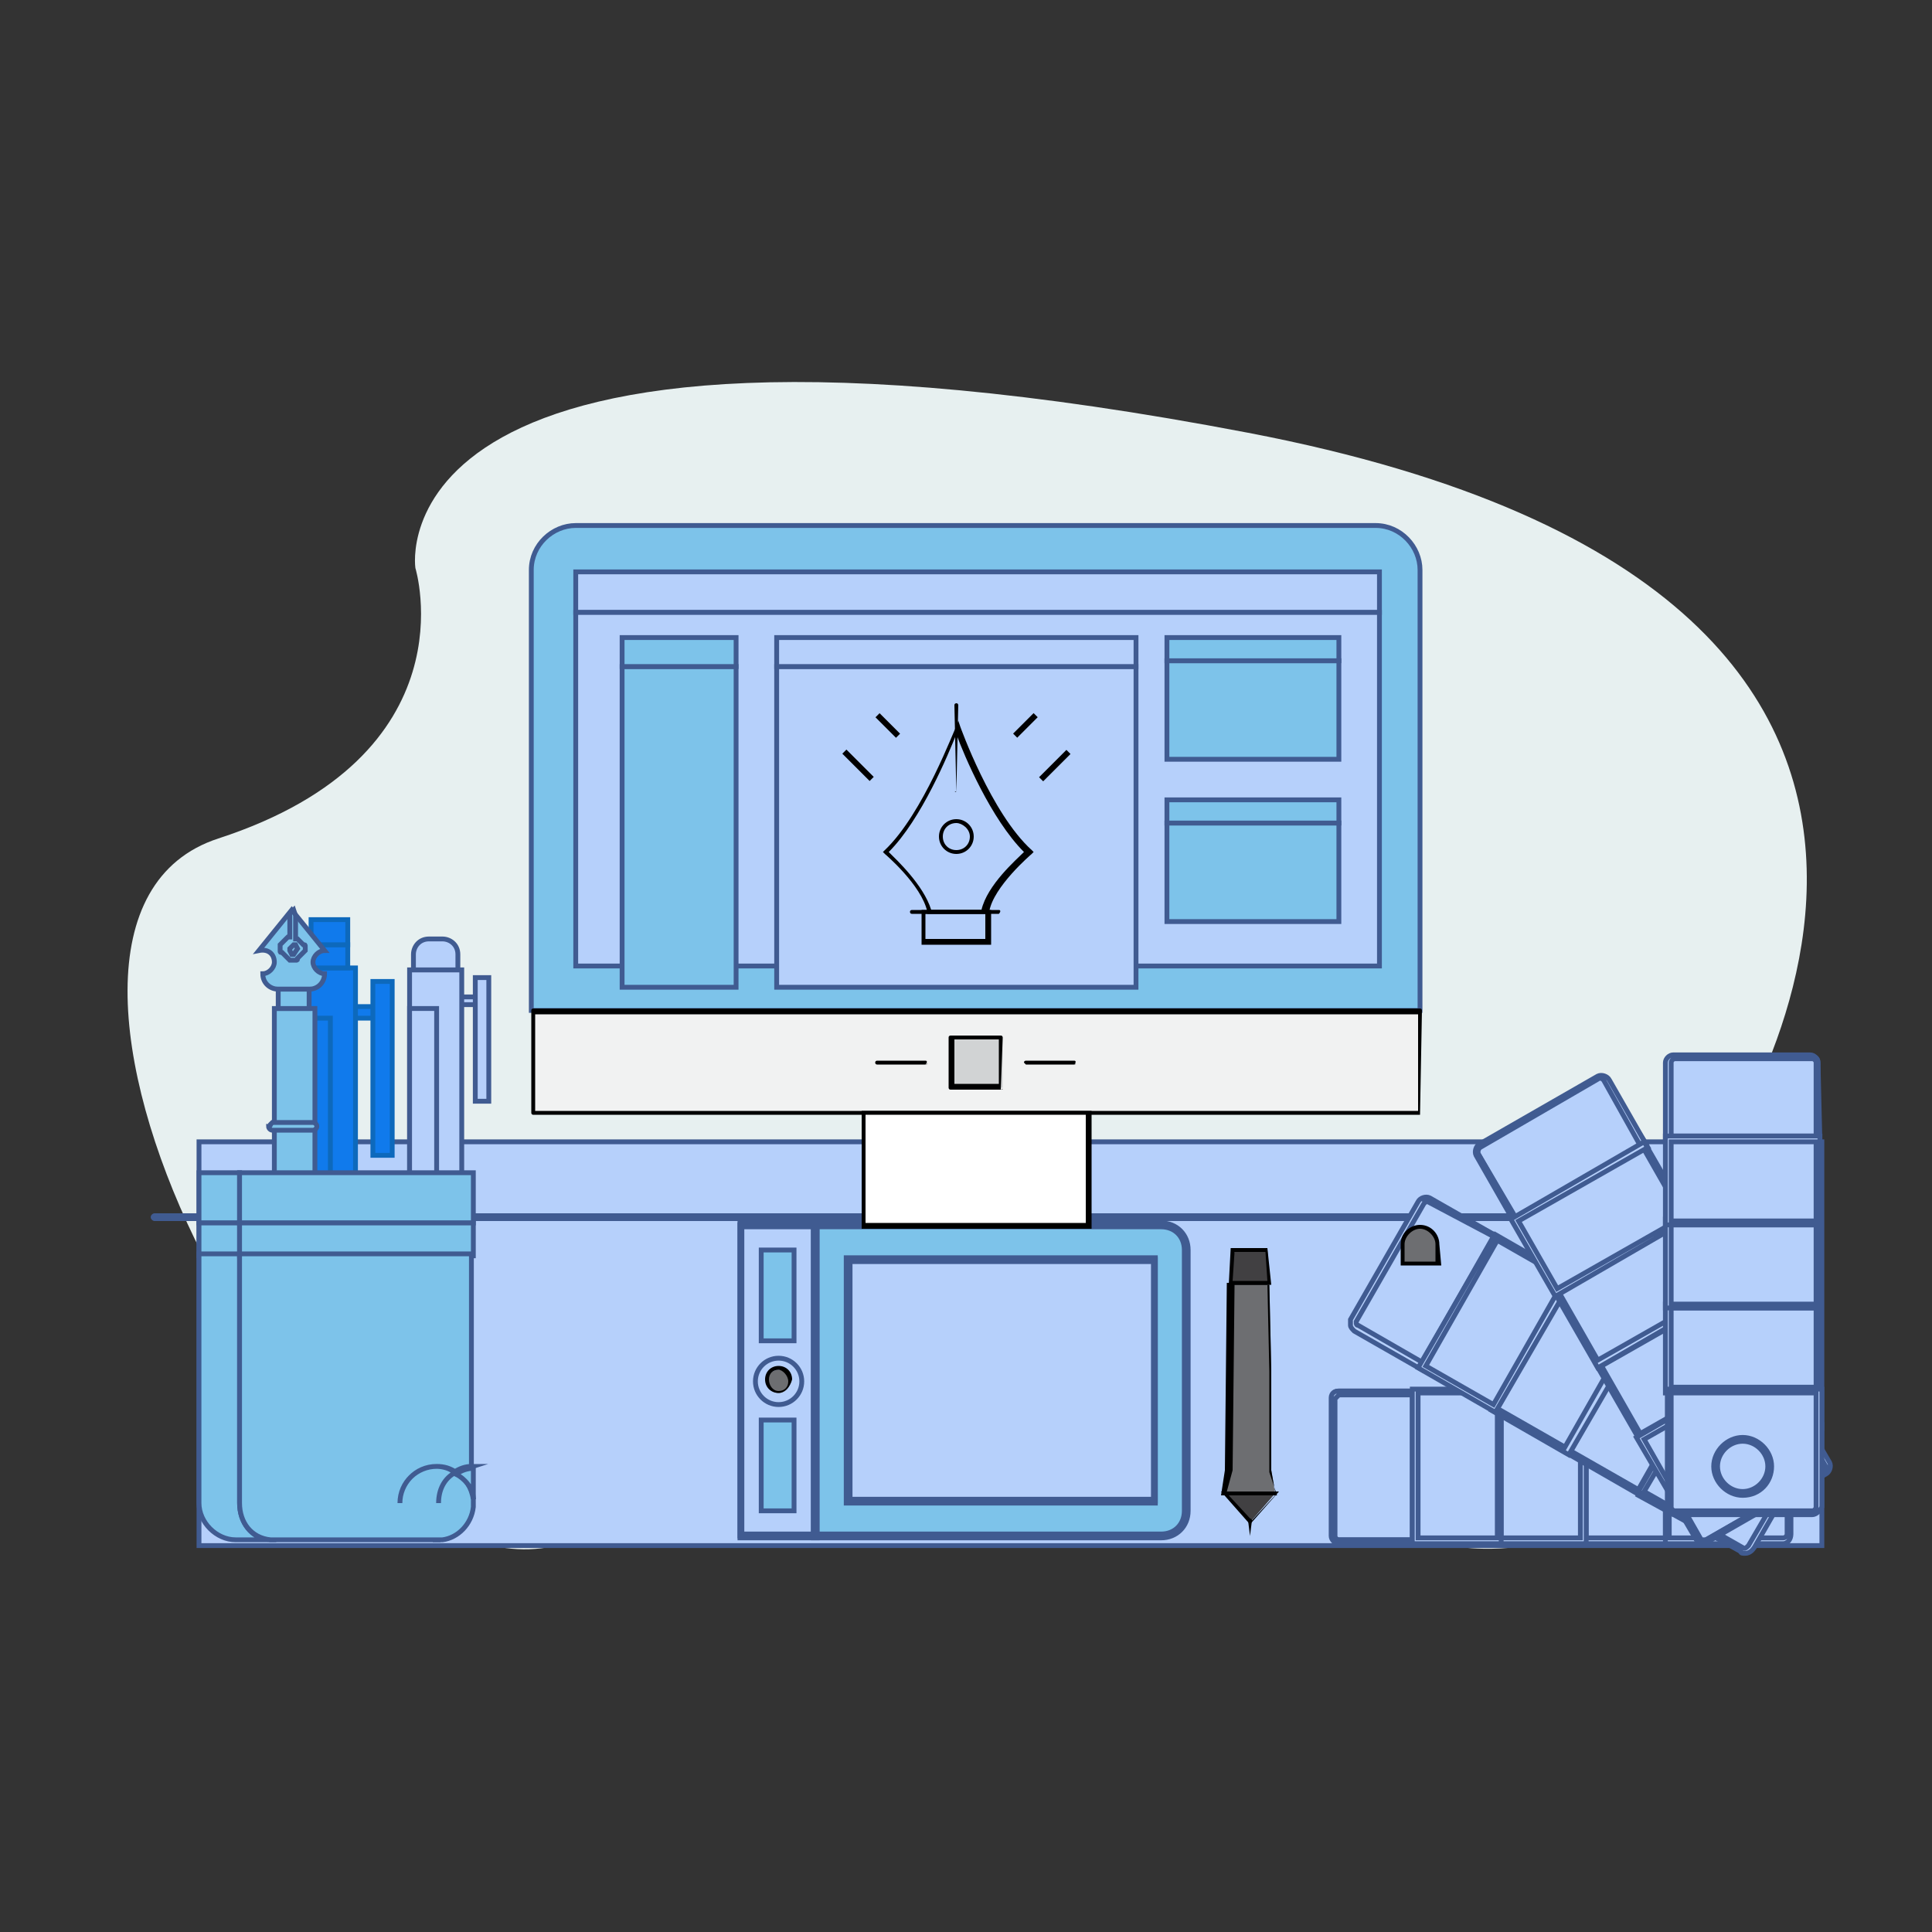 <?xml version="1.0" encoding="utf-8"?>
<!-- Generator: Adobe Illustrator 21.0.0, SVG Export Plug-In . SVG Version: 6.00 Build 0)  -->
<svg version="1.1" id="Layer_1" xmlns="http://www.w3.org/2000/svg" xmlns:xlink="http://www.w3.org/1999/xlink" x="0px" y="0px"
	 viewBox="0 0 100 100" style="enable-background:new 0 0 100 100;" xml:space="preserve">
<rect x="0" y="0" width="100" height="100" fill="#333333" stroke="none"/>
<style type="text/css">
	.st0{fill:#E7F0F0;}
	.st1{fill:#B6D0FB;stroke:#405B91;stroke-width:0.25;stroke-miterlimit:10;}
	.st2{fill:#405B91;}
	.st3{fill:none;}
	.st4{fill:#107AEC;stroke:#0D69BC;stroke-width:0.25;stroke-miterlimit:10;}
	.st5{fill:#7DC3EA;stroke:#405B91;stroke-width:0.25;stroke-miterlimit:10;}
	.st6{fill:#6D6E71;}
	.st7{fill:#414042;}
	.st8{fill:#F1F2F2;}
	.st9{fill:#D1D3D4;}
	.st10{fill:#FFFFFF;}
	.st11{fill:none;stroke:#000000;stroke-miterlimit:10;}
</style>
<g id="Layer_2">
</g>
<g id="Layer_3">
	<path class="st0" d="M88.3,61c0,0,21.8-29.9-23.7-38.6s-43.1,7-43.1,7s3,9.7-10.2,14s4.3,38.8,17,36.7c12.7-2.2,47.5,0,47.5,0
		S91.3,82.3,88.3,61z"/>
	<rect x="10.3" y="59.1" class="st1" width="84" height="20.9"/>
	<g>
		<path class="st2" d="M94.1,63.2H8c-0.1,0-0.2-0.1-0.2-0.2s0.1-0.2,0.2-0.2h86.1c0.1,0,0.2,0.1,0.2,0.2
			C94.3,63.1,94.2,63.2,94.1,63.2z"/>
	</g>
</g>
<g id="Layer_4">
	<path id="XMLID_11_" class="st3" d="M29.7,73.9c-1.6,0-2.9,1.3-2.9,2.9l0,0C26.8,75.2,28.1,73.9,29.7,73.9c1.5,0,2.7,1.1,2.9,2.6
		C32.4,75,31.1,73.9,29.7,73.9z"/>
	<g>
		<g>
			<g>
				<g>
					<g>
						<g>
							<g>
								<g>
									<rect x="82" y="72" class="st1" width="4.3" height="7.7"/>
								</g>
							</g>
						</g>
					</g>
				</g>
				<g>
					<g>
						<g>
							<g>
								<g>
									<path class="st1" d="M86.4,79.9h-4.6v-8h4.6V79.9z M82.1,79.6h4.1v-7.5h-4.1V79.6z"/>
								</g>
							</g>
						</g>
					</g>
				</g>
			</g>
			<g>
				<g>
					<g>
						<g>
							<g>
								<g>
									<path class="st1" d="M92.3,79.8c0.2,0,0.3-0.1,0.3-0.3v-7.1c0-0.2-0.1-0.3-0.3-0.3h-6v7.7C86.3,79.8,92.3,79.8,92.3,79.8z"
										/>
								</g>
							</g>
						</g>
					</g>
				</g>
				<g>
					<g>
						<g>
							<g>
								<g>
									<path class="st1" d="M92.3,79.9h-6.1v-8h6.1c0.2,0,0.4,0.2,0.4,0.4v7.1C92.7,79.7,92.5,79.9,92.3,79.9z M86.4,79.6h5.9
										c0.1,0,0.2-0.1,0.2-0.2v-7.1c0-0.1-0.1-0.2-0.2-0.2h-5.9V79.6z"/>
								</g>
							</g>
						</g>
					</g>
				</g>
			</g>
			<g>
				<g>
					<g>
						<g>
							<g>
								<g>
									<path class="st1" d="M69.3,72c-0.2,0-0.3,0.1-0.3,0.3v7.1c0,0.2,0.1,0.3,0.3,0.3h3.9V72C73.2,72,69.3,72,69.3,72z"/>
								</g>
							</g>
						</g>
					</g>
				</g>
				<g>
					<g>
						<g>
							<g>
								<g>
									<path class="st1" d="M73.4,79.9h-4.1c-0.2,0-0.4-0.2-0.4-0.4v-7.1c0-0.1,0-0.2,0.1-0.3c0.1-0.1,0.2-0.1,0.3-0.1h4.1V79.9z
										 M69.3,72.2C69.2,72.2,69.2,72.2,69.3,72.2l-0.2,0.2v7.1c0,0.1,0.1,0.2,0.2,0.2h3.8v-7.5C73.1,72.2,69.3,72.2,69.3,72.2z"
										/>
								</g>
							</g>
						</g>
					</g>
				</g>
			</g>
			<g>
				<g>
					<g>
						<g>
							<g>
								<g>
									<rect x="77.6" y="72" class="st1" width="4.3" height="7.7"/>
								</g>
							</g>
						</g>
					</g>
				</g>
				<g>
					<g>
						<g>
							<g>
								<g>
									<path class="st1" d="M82.1,79.9h-4.6v-8h4.6V79.9z M77.7,79.6h4.1v-7.5h-4.1V79.6z"/>
								</g>
							</g>
						</g>
					</g>
				</g>
			</g>
			<g>
				<g>
					<g>
						<g>
							<g>
								<g>
									<rect x="73.3" y="72" class="st1" width="4.3" height="7.7"/>
								</g>
							</g>
						</g>
					</g>
				</g>
				<g>
					<g>
						<g>
							<g>
								<g>
									<path class="st1" d="M77.7,79.9h-4.6v-8h4.6V79.9z M73.4,79.6h4.1v-7.5h-4.1V79.6z"/>
								</g>
							</g>
						</g>
					</g>
				</g>
			</g>
		</g>
		<g>
			<g>
				<g>
					<g>
						<g>
							<g>
								<path class="st1" d="M90.2,77.4c-0.8,0-1.5-0.7-1.5-1.5s0.7-1.5,1.5-1.5s1.5,0.7,1.5,1.5C91.7,76.7,91.1,77.4,90.2,77.4z
									 M90.2,74.6c-0.7,0-1.3,0.6-1.3,1.3c0,0.7,0.6,1.3,1.3,1.3c0.7,0,1.3-0.6,1.3-1.3S90.9,74.6,90.2,74.6z"/>
							</g>
						</g>
					</g>
				</g>
			</g>
		</g>
		<g>
			<g>
				<g>
					<g>
						<g>
							<g>
								<path class="st1" d="M90.2,77.4c-0.5,0-1-0.3-1.3-0.8c-0.2-0.3-0.3-0.8-0.2-1.1c0.1-0.4,0.4-0.7,0.7-0.9
									c0.2-0.1,0.5-0.2,0.8-0.2c0.5,0,1,0.3,1.3,0.8c0.2,0.3,0.3,0.8,0.2,1.1c-0.1,0.4-0.4,0.7-0.7,0.9
									C90.8,77.3,90.5,77.4,90.2,77.4z M90.2,74.6c-0.2,0-0.4,0.1-0.6,0.2c-0.3,0.2-0.5,0.4-0.6,0.8c-0.1,0.3,0,0.7,0.1,1
									c0.2,0.4,0.6,0.6,1.1,0.6c0.2,0,0.4-0.1,0.6-0.2c0.3-0.2,0.5-0.4,0.6-0.8c0.1-0.3,0-0.7-0.1-1
									C91.1,74.9,90.7,74.6,90.2,74.6z"/>
							</g>
						</g>
					</g>
				</g>
			</g>
		</g>
		<g>
			<g>
				<g>
					<g>
						<g>
							<g>
								<path class="st1" d="M90.2,77.4c-0.3,0-0.5-0.1-0.8-0.2c-0.3-0.2-0.6-0.5-0.7-0.9s-0.1-0.8,0.2-1.1c0.3-0.5,0.8-0.8,1.3-0.8
									c0.3,0,0.5,0.1,0.8,0.2c0.3,0.2,0.6,0.5,0.7,0.9s0.1,0.8-0.2,1.1C91.3,77.1,90.8,77.4,90.2,77.4z M90.2,74.6
									c-0.4,0-0.9,0.2-1.1,0.6c-0.2,0.3-0.2,0.6-0.1,1c0.1,0.3,0.3,0.6,0.6,0.8c0.2,0.1,0.4,0.2,0.6,0.2c0.4,0,0.9-0.2,1.1-0.6
									c0.2-0.3,0.2-0.6,0.1-1c-0.1-0.3-0.3-0.6-0.6-0.8C90.7,74.7,90.4,74.6,90.2,74.6z"/>
							</g>
						</g>
					</g>
				</g>
			</g>
		</g>
		<g>
			<g>
				<g>
					<g>
						<g>
							<g>
								<g>
									
										<rect x="81.1" y="70.7" transform="matrix(0.5 -0.866 0.866 0.5 -20.612 109.983)" class="st1" width="7.7" height="4.3"/>
								</g>
							</g>
						</g>
					</g>
				</g>
				<g>
					<g>
						<g>
							<g>
								<g>
									<path class="st1" d="M84.9,77.4l-4-2.3l4-6.9l4,2.3L84.9,77.4z M81.3,75.1l3.5,2l3.7-6.5l-3.5-2L81.3,75.1z"/>
								</g>
							</g>
						</g>
					</g>
				</g>
			</g>
			<g>
				<g>
					<g>
						<g>
							<g>
								<g>
									<path class="st1" d="M90.1,80.3c0.1,0.1,0.3,0,0.4-0.1l3.5-6.1c0.1-0.1,0-0.3-0.1-0.4l-5.2-3l-3.9,6.7L90.1,80.3z"/>
								</g>
							</g>
						</g>
					</g>
				</g>
				<g>
					<g>
						<g>
							<g>
								<g>
									<path class="st1" d="M90.3,80.4L90.3,80.4c-0.1,0-0.2,0-0.2-0.1l-5.3-3.1l4-6.9l5.3,3.1c0.1,0.1,0.2,0.2,0.2,0.3
										c0,0.1,0,0.2,0,0.3l-3.5,6.1C90.6,80.4,90.4,80.4,90.3,80.4z M85.1,77.2l5.1,2.9c0.1,0.1,0.2,0,0.3-0.1l3.5-6v-0.1
										c0,0,0-0.1-0.1-0.1l-5.1-2.9L85.1,77.2z"/>
								</g>
							</g>
						</g>
					</g>
				</g>
			</g>
			<g>
				<g>
					<g>
						<g>
							<g>
								<g>
									<path class="st1" d="M74,62.1c-0.1-0.1-0.3,0-0.4,0.1l-3.5,6.1c-0.1,0.1,0,0.3,0.1,0.4l3.4,2l3.9-6.7L74,62.1z"/>
								</g>
							</g>
						</g>
					</g>
				</g>
				<g>
					<g>
						<g>
							<g>
								<g>
									<path class="st1" d="M73.6,70.9l-3.5-2c-0.1-0.1-0.2-0.2-0.2-0.3c0-0.1,0-0.2,0-0.3l3.5-6.1c0.1-0.2,0.4-0.3,0.6-0.2l3.5,2
										L73.6,70.9z M73.9,62.2c-0.1,0-0.1,0-0.2,0.1l-3.5,6.1v0.1c0,0,0,0.1,0.1,0.1l3.3,1.9l3.7-6.5L73.9,62.2
										C74,62.2,73.9,62.2,73.9,62.2z"/>
								</g>
							</g>
						</g>
					</g>
				</g>
			</g>
			<g>
				<g>
					<g>
						<g>
							<g>
								<g>
									
										<rect x="77.3" y="68.5" transform="matrix(0.5 -0.866 0.866 0.5 -20.65 105.614)" class="st1" width="7.7" height="4.3"/>
								</g>
							</g>
						</g>
					</g>
				</g>
				<g>
					<g>
						<g>
							<g>
								<g>
									<path class="st1" d="M81.2,75.3l-4-2.3l4-6.9l4,2.3L81.2,75.3z M77.5,72.9l3.5,2l3.7-6.5l-3.5-2L77.5,72.9z"/>
								</g>
							</g>
						</g>
					</g>
				</g>
			</g>
			<g>
				<g>
					<g>
						<g>
							<g>
								<g>
									
										<rect x="73.5" y="66.3" transform="matrix(0.5 -0.866 0.866 0.5 -20.583 101.238)" class="st1" width="7.7" height="4.3"/>
								</g>
							</g>
						</g>
					</g>
				</g>
				<g>
					<g>
						<g>
							<g>
								<g>
									<path class="st1" d="M77.4,73.1l-4-2.3l4-6.9l4,2.3L77.4,73.1z M73.8,70.7l3.5,2l3.7-6.5l-3.5-2L73.8,70.7z"/>
								</g>
							</g>
						</g>
					</g>
				</g>
			</g>
		</g>
		<g>
			<g>
				<g>
					<g>
						<g>
							<g>
								<g>
									
										<rect x="83.3" y="68.4" transform="matrix(0.866 -0.5 0.5 0.866 -23.613 53.015)" class="st1" width="7.7" height="4.3"/>
								</g>
							</g>
						</g>
					</g>
				</g>
				<g>
					<g>
						<g>
							<g>
								<g>
									<path class="st1" d="M84.9,74.6l-2.3-4l6.9-4l2.3,4L84.9,74.6z M82.9,70.7l2,3.5l6.5-3.7l-2-3.5L82.9,70.7z"/>
								</g>
							</g>
						</g>
					</g>
				</g>
			</g>
			<g>
				<g>
					<g>
						<g>
							<g>
								<g>
									<path class="st1" d="M87.9,79.6c0.1,0.2,0.3,0.2,0.4,0.1l6.1-3.5c0.1-0.1,0.2-0.3,0.1-0.4l-3-5.2l-6.7,3.9L87.9,79.6z"/>
								</g>
							</g>
						</g>
					</g>
				</g>
				<g>
					<g>
						<g>
							<g>
								<g>
									<path class="st1" d="M88.2,79.9L88.2,79.9c-0.2,0-0.3-0.1-0.4-0.2l-3.1-5.3l6.9-4l3.1,5.3c0.1,0.2,0,0.5-0.2,0.6l-6.1,3.5
										C88.4,79.9,88.3,79.9,88.2,79.9z M85.1,74.5l2.9,5.1c0,0.1,0.1,0.1,0.2,0.1l0,0h0.1l6.1-3.5c0.1-0.1,0.1-0.2,0.1-0.3
										l-2.9-5.1L85.1,74.5z"/>
								</g>
							</g>
						</g>
					</g>
				</g>
			</g>
			<g>
				<g>
					<g>
						<g>
							<g>
								<g>
									<path class="st1" d="M83.1,55.9c-0.1-0.1-0.3-0.2-0.4-0.1l-6.1,3.5c-0.1,0.1-0.2,0.3-0.1,0.4l2,3.4l6.7-3.9L83.1,55.9z"/>
								</g>
							</g>
						</g>
					</g>
				</g>
				<g>
					<g>
						<g>
							<g>
								<g>
									<path class="st1" d="M78.4,63.3l-2-3.5c-0.1-0.2,0-0.5,0.2-0.6l6.1-3.5c0.2-0.1,0.5,0,0.6,0.2l2,3.5L78.4,63.3z M82.8,55.8
										L82.8,55.8l-6.2,3.6c-0.1,0.1-0.1,0.2-0.1,0.3l1.9,3.3l6.5-3.7L83,55.9C83,55.9,82.9,55.8,82.8,55.8z"/>
								</g>
							</g>
						</g>
					</g>
				</g>
			</g>
			<g>
				<g>
					<g>
						<g>
							<g>
								<g>
									<rect x="81.1" y="64.7" transform="matrix(0.866 -0.5 0.5 0.866 -22.053 51.438)" class="st1" width="7.7" height="4.3"/>
								</g>
							</g>
						</g>
					</g>
				</g>
				<g>
					<g>
						<g>
							<g>
								<g>
									<path class="st1" d="M82.7,70.8l-2.3-4l6.9-4l2.3,4L82.7,70.8z M80.7,66.9l2,3.5l6.5-3.7l-2-3.5L80.7,66.9z"/>
								</g>
							</g>
						</g>
					</g>
				</g>
			</g>
			<g>
				<g>
					<g>
						<g>
							<g>
								<g>
									<rect x="79" y="60.9" transform="matrix(0.866 -0.5 0.5 0.866 -20.423 49.861)" class="st1" width="7.7" height="4.3"/>
								</g>
							</g>
						</g>
					</g>
				</g>
				<g>
					<g>
						<g>
							<g>
								<g>
									<path class="st1" d="M80.5,67.1l-2.3-4l6.9-4l2.3,4L80.5,67.1z M78.6,63.2l2,3.5l6.5-3.7l-2-3.5L78.6,63.2z"/>
								</g>
							</g>
						</g>
					</g>
				</g>
			</g>
		</g>
		<g>
			<g>
				<g>
					<g>
						<g>
							<g>
								<g>
									<rect x="86.4" y="67.6" class="st1" width="7.7" height="4.3"/>
								</g>
							</g>
						</g>
					</g>
				</g>
				<g>
					<g>
						<g>
							<g>
								<g>
									<path class="st1" d="M94.2,72.1h-8v-4.6h8V72.1z M86.5,71.8H94v-4.1h-7.5V71.8z"/>
								</g>
							</g>
						</g>
					</g>
				</g>
			</g>
			<g>
				<g>
					<g>
						<g>
							<g>
								<g>
									<path class="st1" d="M86.4,78c0,0.2,0.1,0.3,0.3,0.3h7.1c0.2,0,0.3-0.1,0.3-0.3v-6h-7.7C86.4,72,86.4,78,86.4,78z"/>
								</g>
							</g>
						</g>
					</g>
				</g>
				<g>
					<g>
						<g>
							<g>
								<g>
									<path class="st1" d="M93.8,78.4h-7.1c-0.2,0-0.4-0.2-0.4-0.4v-6.1h8V78C94.2,78.2,94,78.4,93.8,78.4z M86.5,72.1V78
										c0,0.1,0.1,0.2,0.2,0.2h7.1c0.1,0,0.2-0.1,0.2-0.2v-5.9H86.5z"/>
								</g>
							</g>
						</g>
					</g>
				</g>
			</g>
			<g>
				<g>
					<g>
						<g>
							<g>
								<g>
									<path class="st1" d="M94.1,55c0-0.2-0.1-0.3-0.3-0.3h-7.1c-0.2,0-0.3,0.1-0.3,0.3v3.9h7.7C94.1,58.9,94.1,55,94.1,55z"/>
								</g>
							</g>
						</g>
					</g>
				</g>
				<g>
					<g>
						<g>
							<g>
								<g>
									<path class="st1" d="M94.2,59.1h-8V55c0-0.2,0.2-0.4,0.4-0.4h7.1c0.2,0,0.4,0.2,0.4,0.4L94.2,59.1L94.2,59.1z M86.5,58.8
										H94V55c0-0.1-0.1-0.2-0.2-0.2h-7.1c-0.1,0-0.2,0.1-0.2,0.2C86.5,55,86.5,58.8,86.5,58.8z"/>
								</g>
							</g>
						</g>
					</g>
				</g>
			</g>
			<g>
				<g>
					<g>
						<g>
							<g>
								<g>
									<rect x="86.4" y="63.3" class="st1" width="7.7" height="4.3"/>
								</g>
							</g>
						</g>
					</g>
				</g>
				<g>
					<g>
						<g>
							<g>
								<g>
									<path class="st1" d="M94.2,67.7h-8v-4.6h8V67.7z M86.5,67.5H94v-4.1h-7.5V67.5z"/>
								</g>
							</g>
						</g>
					</g>
				</g>
			</g>
			<g>
				<g>
					<g>
						<g>
							<g>
								<g>
									<rect x="86.4" y="58.9" class="st1" width="7.7" height="4.3"/>
								</g>
							</g>
						</g>
					</g>
				</g>
				<g>
					<g>
						<g>
							<g>
								<g>
									<path class="st1" d="M94.2,63.4h-8v-4.6h8V63.4z M86.5,63.2H94v-4.1h-7.5V63.2z"/>
								</g>
							</g>
						</g>
					</g>
				</g>
			</g>
		</g>
		<g>
			<g>
				<g>
					<g>
						<g>
							<g>
								<circle class="st1" cx="90.2" cy="75.9" r="1.4"/>
							</g>
						</g>
					</g>
				</g>
			</g>
			<g>
				<g>
					<g>
						<g>
							<g>
								<path class="st1" d="M90.2,77.4c-0.8,0-1.5-0.7-1.5-1.5s0.7-1.5,1.5-1.5s1.5,0.7,1.5,1.5C91.7,76.7,91.1,77.4,90.2,77.4z
									 M90.2,74.6c-0.7,0-1.3,0.6-1.3,1.3c0,0.7,0.6,1.3,1.3,1.3c0.7,0,1.3-0.6,1.3-1.3S90.9,74.6,90.2,74.6z"/>
							</g>
						</g>
					</g>
				</g>
			</g>
		</g>
	</g>
</g>
<g id="Layer_5">
	<g id="XMLID_147_">
		<path id="XMLID_26_" class="st4" d="M19.6,52.6c-0.1,0.1-0.1,0.1-0.2,0.1h-1c-0.2,0-0.3-0.1-0.3-0.3s0.1-0.3,0.3-0.3h1
			c0.2,0,0.3,0.1,0.3,0.3C19.6,52.5,19.6,52.6,19.6,52.6"/>
		<polygon id="XMLID_76_" class="st4" points="15.8,67.5 15.8,50.1 18.4,50.1 18.4,67.5 		"/>
		<g id="XMLID_152_">
			<path id="XMLID_75_" class="st4" d="M17.3,72.9C17.2,73,17.2,73,17.1,73c-0.2,0-0.3-0.1-0.3-0.3V72c0-0.2,0.1-0.3,0.3-0.3
				s0.3,0.1,0.3,0.3v0.6C17.4,72.7,17.4,72.8,17.3,72.9"/>
			<polygon id="XMLID_74_" class="st4" points="18,48.9 18,50.1 16.1,50.1 16.1,48.9 			"/>
			<polygon id="XMLID_73_" class="st4" points="20.3,59.8 19.3,59.8 19.3,50.8 20.3,50.8 			"/>
			<polygon id="XMLID_72_" class="st4" points="18.4,69.4 15.8,69.4 15.8,67.5 18.4,67.5 			"/>
		</g>
		<g id="XMLID_149_">
			<path id="XMLID_71_" class="st4" d="M16.1,69.4L16.1,69.4H18l0,0c0.2,0.8,0,1.6-0.6,2.2L17.1,72l-0.3-0.3
				C16.1,71.1,15.9,70.2,16.1,69.4"/>
			<polygon id="XMLID_70_" class="st4" points="18,48.9 16.1,48.9 16.1,47.6 18,47.6 			"/>
		</g>
		<polygon id="XMLID_69_" class="st4" points="17.1,64.9 15.8,64.9 15.8,52.7 17.1,52.7 		"/>
	</g>
	<g id="XMLID_107_">
		<path id="XMLID_25_" class="st5" d="M14.2,49.8c0,0.3-0.3,0.6-0.6,0.6l0,0c0,0.5,0.4,0.8,0.8,0.8H16c0.5,0,0.8-0.4,0.8-0.8l0,0
			c-0.3,0-0.6-0.3-0.6-0.6s0.3-0.6,0.6-0.6l-1.7-2.1l-1.7,2.1C13.9,49.1,14.2,49.4,14.2,49.8z"/>
		<rect id="XMLID_24_" x="14.2" y="52.2" class="st5" width="2.1" height="10"/>
		<rect id="XMLID_23_" x="14.4" y="62.2" class="st5" width="1.7" height="1.1"/>
		<path id="XMLID_22_" class="st5" d="M14,58.2l0.1-0.1h2.1c0.1,0,0.2,0.1,0.2,0.2c0,0.1-0.1,0.2-0.2,0.2h-2.1
			c-0.1,0-0.2-0.1-0.2-0.2C13.9,58.3,14,58.3,14,58.2z"/>
		<polygon id="XMLID_21_" class="st5" points="16,51.2 14.4,51.2 14.4,52.2 16,52.2 		"/>
		<path id="XMLID_108_" class="st5" d="M15.2,47.1L15.2,47.1L15,47.3v1.2h-0.1l-0.3,0.3l-0.1,0.1v0.3c0,0.1,0,0.1,0.1,0.1l0.3,0.3
			l0.1,0.1h0.3c0.1,0,0.1,0,0.1-0.1l0.3-0.3l0.1-0.1V49c0-0.1,0-0.1-0.1-0.1l-0.3-0.3h-0.1v-1.2L15.2,47.1z M15.4,49.1L15.4,49.1
			l-0.2,0.3h-0.1L15,49.2v-0.1l0.2-0.2h0.1L15.4,49.1z"/>
	</g>
	<g id="XMLID_98_">
		<path id="XMLID_17_" class="st1" d="M24.8,51.9c0,0-0.1,0.1-0.2,0.1h-0.7c-0.1,0-0.2-0.1-0.2-0.2c0-0.1,0.1-0.2,0.2-0.2h0.7
			c0.1,0,0.2,0.1,0.2,0.2V51.9"/>
		<path id="XMLID_53_" class="st1" d="M22.6,66.1L22.6,66.1L22.6,66.1c-0.9-0.7-1.4-1.8-1.4-2.9v-13h2.7v13
			C23.9,64.3,23.4,65.3,22.6,66.1"/>
		<path id="XMLID_16_" class="st1" d="M23.7,50.2h-2.3v-0.8c0-0.4,0.3-0.8,0.8-0.8h0.7c0.4,0,0.8,0.3,0.8,0.8V50.2z"/>
		<polygon id="XMLID_15_" class="st1" points="25.3,57 24.6,57 24.6,50.6 25.3,50.6 		"/>
		<g id="XMLID_100_">
			<polygon id="XMLID_14_" class="st1" points="22.6,61.5 21.2,61.5 21.2,52.2 22.6,52.2 			"/>
			<path id="XMLID_13_" class="st1" d="M22.6,66.1c0.9-0.7,1.4-1.8,1.4-2.9v-0.1c-0.4,0.2-0.9,0.2-1.4,0.2s-0.9-0.1-1.4-0.2v0.1
				C21.2,64.3,21.7,65.3,22.6,66.1"/>
		</g>
		<path id="XMLID_12_" class="st1" d="M22.7,66.7c0,0-0.1,0.1-0.2,0.1s-0.2-0.1-0.2-0.2v-0.5c0-0.1,0.1-0.2,0.2-0.2s0.2,0.1,0.2,0.2
			V66.7C22.8,66.6,22.8,66.6,22.7,66.7"/>
	</g>
	<g id="XMLID_97_">
		<rect id="XMLID_112_" x="10.3" y="60.7" class="st5" width="2.1" height="2.6"/>
		<rect id="XMLID_113_" x="10.3" y="63.3" class="st5" width="2.1" height="1.7"/>
		<path id="XMLID_114_" class="st5" d="M22.6,79.7c0.1,0,0.1,0,0.2,0h-0.4C22.5,79.7,22.5,79.7,22.6,79.7z"/>
		<path id="XMLID_115_" class="st5" d="M12.4,77.8V64.9h-2.1v12.9c0,1,0.9,1.9,1.9,1.9c0.1,0,0.2,0,0.2,0h1.5
			C13,79.6,12.4,78.8,12.4,77.8z"/>
		<ellipse id="XMLID_10_" class="st5" cx="23.6" cy="76.2" rx="0" ry="0"/>
		<path id="XMLID_121_" class="st5" d="M23.6,76.2L23.6,76.2c0.3-0.2,0.6-0.3,0.9-0.3l0,0C24.2,76,23.8,76.1,23.6,76.2z"/>
		<path id="XMLID_124_" class="st5" d="M22.7,77.8L22.7,77.8c0-0.7,0.3-1.3,0.9-1.6l0,0C23.1,76.5,22.7,77.2,22.7,77.8z"/>
		<rect id="XMLID_128_" x="12.4" y="60.7" class="st5" width="12.1" height="2.6"/>
		<rect id="XMLID_132_" x="12.4" y="63.3" class="st5" width="12.1" height="1.7"/>
		<path id="XMLID_134_" class="st5" d="M22.6,76c-1,0-1.9,0.8-1.9,1.9l0,0C20.7,76.8,21.6,76,22.6,76c0.3,0,0.7,0.1,1,0.3l0,0
			C23.3,76.1,23,76,22.6,76z"/>
		<path id="XMLID_138_" class="st5" d="M14.1,79.7c0.1,0,0.1,0,0.2,0h-0.4C14,79.7,14.1,79.7,14.1,79.7z"/>
		<path id="XMLID_142_" class="st5" d="M23.6,76.2L23.6,76.2c0.5,0.3,0.9,0.8,0.9,1.4C24.4,77,24.1,76.5,23.6,76.2z"/>
		<path id="XMLID_144_" class="st5" d="M24.5,78c0-0.1,0-0.1,0-0.2s0-0.1,0-0.2c-0.1-0.6-0.4-1.1-0.9-1.4c-0.6,0.3-0.9,0.9-0.9,1.6
			l0,0c0-0.7,0.3-1.3,0.9-1.6c-0.3-0.2-0.6-0.3-1-0.3c-1,0-1.9,0.8-1.9,1.9l0,0c0-1,0.8-1.9,1.9-1.9c0.3,0,0.7,0.1,0.9,0.3
			c0.3-0.2,0.6-0.3,0.9-0.3v-11h-12v12.9c0,1,0.6,1.8,1.6,1.9h0.4h8.1h0.4C23.7,79.6,24.4,78.9,24.5,78z"/>
		<path id="XMLID_8_" class="st5" d="M24.5,77.6V76c-0.3,0-0.6,0.1-0.9,0.3C24,76.5,24.5,77,24.5,77.6z"/>
	</g>
</g>
<g id="Layer_6">
	<g>
		<g>
			<g>
				<g>
					<g>
						<g>
							<rect x="38.3" y="63.4" class="st1" width="3.9" height="16.1"/>
						</g>
					</g>
				</g>
			</g>
		</g>
		<g>
			<g>
				<g>
					<g>
						<g>
							<path class="st1" d="M42.3,79.6h-4V63.3h4V79.6z M38.4,79.4h3.7V63.5h-3.7V79.4z"/>
						</g>
					</g>
				</g>
			</g>
		</g>
	</g>
	<g>
		<g>
			<g>
				<g>
					<g>
						<g>
							<path class="st5" d="M60.1,63.4H42.2v16.1h17.9c0.7,0,1.3-0.6,1.3-1.3V64.7C61.4,64,60.8,63.4,60.1,63.4z"/>
						</g>
					</g>
				</g>
			</g>
		</g>
		<g>
			<g>
				<g>
					<g>
						<g>
							<path class="st5" d="M60.1,79.6h-18V63.3h18c0.8,0,1.4,0.6,1.4,1.4v13.5C61.5,79,60.9,79.6,60.1,79.6z M42.3,79.4h17.8
								c0.7,0,1.2-0.5,1.2-1.2V64.7c0-0.7-0.5-1.2-1.2-1.2H42.3V79.4z"/>
						</g>
					</g>
				</g>
			</g>
		</g>
	</g>
	<g>
		<g>
			<g>
				<g>
					<g>
						<g>
							<rect x="43.9" y="65.2" class="st1" width="15.9" height="12.5"/>
						</g>
					</g>
				</g>
			</g>
		</g>
		<g>
			<g>
				<g>
					<g>
						<g>
							<path class="st1" d="M59.8,77.8h-16V65.1h16V77.8z M44,77.6h15.7V65.3H44V77.6z"/>
						</g>
					</g>
				</g>
			</g>
		</g>
	</g>
	<g>
		<g>
			<g>
				<g>
					<g>
						<g>
							<circle class="st1" cx="40.3" cy="71.5" r="1.2"/>
						</g>
					</g>
				</g>
			</g>
		</g>
	</g>
	<g>
		<g>
			<g>
				<g>
					<g>
						<g>
							<circle class="st6" cx="40.3" cy="71.5" r="0.6"/>
						</g>
					</g>
				</g>
			</g>
		</g>
		<g>
			<g>
				<g>
					<g>
						<g>
							<path d="M40.3,72.1c-0.4,0-0.7-0.3-0.7-0.7c0-0.4,0.3-0.7,0.7-0.7S41,71,41,71.4C40.9,71.8,40.6,72.1,40.3,72.1z M40.3,70.9
								c-0.3,0-0.5,0.2-0.5,0.5S40,72,40.3,72s0.5-0.2,0.5-0.5S40.5,70.9,40.3,70.9z"/>
						</g>
					</g>
				</g>
			</g>
		</g>
	</g>
	<g>
		<g>
			<g>
				<g>
					<g>
						<g>
							<path class="st6" d="M74.4,65.4v-1c0-0.5-0.4-0.9-0.9-0.9s-0.9,0.4-0.9,0.9v1H74.4z"/>
						</g>
					</g>
				</g>
			</g>
		</g>
		<g>
			<g>
				<g>
					<g>
						<g>
							<path d="M74.6,65.5h-2.1v-1.1c0-0.6,0.5-1,1-1c0.6,0,1,0.5,1,1L74.6,65.5L74.6,65.5z M72.7,65.3h1.6v-0.9
								c0-0.4-0.4-0.8-0.8-0.8s-0.8,0.4-0.8,0.8C72.7,64.4,72.7,65.3,72.7,65.3z"/>
						</g>
					</g>
				</g>
			</g>
		</g>
	</g>
	<g>
		<g>
			<g>
				<g>
					<g>
						<g>
							<polygon class="st7" points="64.7,77.3 63.4,77.3 64.7,78.8 66,77.3 							"/>
						</g>
					</g>
				</g>
			</g>
		</g>
		<g>
			<g>
				<g>
					<g>
						<g>
							<path d="M64.7,78.9l-1.5-1.7h3L64.7,78.9z M63.6,77.4l1.2,1.3l1.2-1.3H63.6z"/>
						</g>
					</g>
				</g>
			</g>
		</g>
	</g>
	<g>
		<g>
			<g>
				<g>
					<g>
						<g>
							<path d="M64.7,79.5C64.7,79.5,64.6,79.5,64.7,79.5l-0.1-0.8c0,0,0-0.1,0.1-0.1c0,0,0.1,0,0.1,0.1L64.7,79.5
								C64.8,79.5,64.8,79.5,64.7,79.5z"/>
						</g>
					</g>
				</g>
			</g>
		</g>
	</g>
	<g>
		<g>
			<g>
				<g>
					<g>
						<g>
							<polygon class="st6" points="65.8,76.1 65.8,74.6 65.8,70.9 65.7,66.4 63.7,66.4 63.6,76.1 63.4,77.3 66,77.3 							"/>
						</g>
					</g>
				</g>
			</g>
		</g>
		<g>
			<g>
				<g>
					<g>
						<g>
							<path d="M66.1,77.4h-2.9l0.2-1.3l0.1-9.7h2.1l0.1,4.6v5.2L66.1,77.4z M63.5,77.2H66l-0.2-1.1v-5.2l-0.1-4.4h-1.8l-0.1,9.6
								L63.5,77.2z"/>
						</g>
					</g>
				</g>
			</g>
		</g>
	</g>
	<g>
		<g>
			<g>
				<g>
					<g>
						<g>
							<polygon class="st7" points="65.6,64.7 63.9,64.7 63.7,66.4 65.7,66.4 							"/>
						</g>
					</g>
				</g>
			</g>
		</g>
		<g>
			<g>
				<g>
					<g>
						<g>
							<path d="M65.8,66.5h-2.2l0.1-1.9h1.9L65.8,66.5z M63.8,66.3h1.8l-0.1-1.5h-1.6L63.8,66.3z"/>
						</g>
					</g>
				</g>
			</g>
		</g>
	</g>
	<g>
		<g>
			<g>
				<g>
					<g>
						<g>
							<path class="st5" d="M73.5,52.3V29.5c0-1.2-1-2.3-2.3-2.3H29.8c-1.2,0-2.3,1-2.3,2.3v22.8H73.5z"/>
						</g>
					</g>
				</g>
			</g>
		</g>
	</g>
	<g>
		<g>
			<g>
				<g>
					<g>
						<g>
							<rect x="27.6" y="52.3" class="st8" width="45.9" height="5.3"/>
						</g>
					</g>
				</g>
			</g>
		</g>
		<g>
			<g>
				<g>
					<g>
						<g>
							<path d="M73.5,57.7H27.6c-0.1,0-0.1-0.1-0.1-0.1v-5.3c0-0.1,0.1-0.1,0.1-0.1h45.9c0.1,0,0.1,0.1,0.1,0.1L73.5,57.7
								C73.6,57.7,73.6,57.7,73.5,57.7z M27.7,57.5h45.7v-5H27.7V57.5z"/>
						</g>
					</g>
				</g>
			</g>
		</g>
	</g>
	<g>
		<g>
			<g>
				<g>
					<g>
						<g>
							<rect x="49.3" y="53.7" class="st9" width="2.6" height="2.6"/>
						</g>
					</g>
				</g>
			</g>
		</g>
		<g>
			<g>
				<g>
					<g>
						<g>
							<path d="M51.8,56.4h-2.6c-0.1,0-0.1-0.1-0.1-0.1v-2.6c0-0.1,0.1-0.1,0.1-0.1h2.6c0.1,0,0.1,0.1,0.1,0.1L51.8,56.4
								C52,56.3,51.9,56.4,51.8,56.4z M49.4,56.1h2.3v-2.3h-2.3V56.1z"/>
						</g>
					</g>
				</g>
			</g>
		</g>
	</g>
	<g>
		<g>
			<g>
				<g>
					<g>
						<g>
							<rect x="44.7" y="57.6" class="st10" width="11.7" height="5.8"/>
						</g>
					</g>
				</g>
			</g>
		</g>
		<g>
			<g>
				<g>
					<g>
						<g>
							<path d="M56.5,63.6H44.6v-6.1h11.9V63.6z M44.8,63.3h11.4v-5.6H44.8V63.3z"/>
						</g>
					</g>
				</g>
			</g>
		</g>
	</g>
	<g>
		<g>
			<g>
				<g>
					<g>
						<g>
							<path d="M55.6,55.1h-2.5L53,55c0-0.1,0.1-0.1,0.1-0.1h2.5C55.7,54.9,55.7,55,55.6,55.1C55.7,55,55.7,55.1,55.6,55.1z"/>
						</g>
					</g>
				</g>
			</g>
		</g>
	</g>
	<g>
		<g>
			<g>
				<g>
					<g>
						<g>
							<path d="M47.9,55.1h-2.5c-0.1,0-0.1-0.1-0.1-0.1c0-0.1,0.1-0.1,0.1-0.1h2.5C48,54.9,48,55,47.9,55.1
								C48.1,55,48,55.1,47.9,55.1z"/>
						</g>
					</g>
				</g>
			</g>
		</g>
	</g>
	<g>
		<g>
			<g>
				<g>
					<g>
						<g>
							<rect x="39.4" y="64.7" class="st5" width="1.7" height="4.7"/>
						</g>
					</g>
				</g>
			</g>
		</g>
	</g>
	<g>
		<g>
			<g>
				<g>
					<g>
						<g>
							<rect x="39.4" y="73.5" class="st5" width="1.7" height="4.7"/>
						</g>
					</g>
				</g>
			</g>
		</g>
	</g>
	<g>
		<g>
			<g>
				<g>
					<g>
						<g>
							<g>
								<rect x="29.8" y="29.6" class="st1" width="41.6" height="2.1"/>
							</g>
						</g>
					</g>
				</g>
			</g>
		</g>
		<g>
			<g>
				<g>
					<g>
						<g>
							<g>
								<rect x="29.8" y="31.7" class="st1" width="41.6" height="18.3"/>
							</g>
						</g>
					</g>
				</g>
			</g>
		</g>
	</g>
	<g>
		<g>
			<g>
				<g>
					<g>
						<g>
							<g>
								<rect x="32.2" y="34.5" class="st5" width="5.9" height="16.6"/>
							</g>
						</g>
					</g>
				</g>
			</g>
		</g>
		<g>
			<g>
				<g>
					<g>
						<g>
							<g>
								<rect x="32.2" y="33" class="st5" width="5.9" height="1.5"/>
							</g>
						</g>
					</g>
				</g>
			</g>
		</g>
	</g>
	<g>
		<g>
			<g>
				<g>
					<g>
						<g>
							<g>
								<rect x="40.2" y="34.5" class="st1" width="18.6" height="16.6"/>
							</g>
						</g>
					</g>
				</g>
			</g>
		</g>
		<g>
			<g>
				<g>
					<g>
						<g>
							<g>
								<rect x="40.2" y="33" class="st1" width="18.6" height="1.5"/>
							</g>
						</g>
					</g>
				</g>
			</g>
		</g>
	</g>
	<g>
		<g>
			<g>
				<g>
					<g>
						<g>
							<g>
								<rect x="60.4" y="34.2" class="st5" width="8.9" height="5.1"/>
							</g>
						</g>
					</g>
				</g>
			</g>
		</g>
		<g>
			<g>
				<g>
					<g>
						<g>
							<g>
								<rect x="60.4" y="33" class="st5" width="8.9" height="1.2"/>
							</g>
						</g>
					</g>
				</g>
			</g>
		</g>
	</g>
	<g>
		<g>
			<g>
				<g>
					<g>
						<g>
							<g>
								<rect x="60.4" y="42.6" class="st5" width="8.9" height="5.1"/>
							</g>
						</g>
					</g>
				</g>
			</g>
		</g>
		<g>
			<g>
				<g>
					<g>
						<g>
							<g>
								<rect x="60.4" y="41.4" class="st5" width="8.9" height="1.2"/>
							</g>
						</g>
					</g>
				</g>
			</g>
		</g>
	</g>
	<g>
		<g>
			<g>
				<g>
					<g>
						<g>
							<g>
								<path d="M51,47.3h-3v-0.1c-0.3-1.4-2.2-3-2.2-3l-0.1-0.1l0.1-0.1c2-1.9,3.6-6.3,3.7-6.4l0.1-0.3l0.1,0.3
									c0,0,1.6,4.5,3.7,6.4l0.1,0.1l-0.1,0.1c0,0-2,1.7-2.2,3L51,47.3z M48.2,47.1h2.6c0.3-1.3,1.8-2.6,2.2-3
									c-1.7-1.7-3.1-5-3.5-6.1c-0.4,1-1.8,4.4-3.5,6.1C46.4,44.5,47.8,45.8,48.2,47.1z"/>
							</g>
						</g>
					</g>
				</g>
			</g>
		</g>
		<g>
			<g>
				<g>
					<g>
						<g>
							<g>
								<path d="M49.5,44.2c-0.5,0-0.9-0.4-0.9-0.9s0.4-0.9,0.9-0.9s0.9,0.4,0.9,0.9S50,44.2,49.5,44.2z M49.5,42.6
									c-0.4,0-0.7,0.3-0.7,0.7s0.3,0.7,0.7,0.7s0.7-0.3,0.7-0.7C50.2,42.9,49.8,42.6,49.5,42.6z"/>
							</g>
						</g>
					</g>
				</g>
			</g>
		</g>
		<g>
			<g>
				<g>
					<g>
						<g>
							<g>
								<path d="M51.7,47.3h-4.5c-0.1,0-0.1-0.1-0.1-0.1c0-0.1,0.1-0.1,0.1-0.1h4.5C51.8,47.1,51.8,47.2,51.7,47.3
									C51.8,47.3,51.8,47.3,51.7,47.3z"/>
							</g>
						</g>
					</g>
				</g>
			</g>
		</g>
		<g>
			<g>
				<g>
					<g>
						<g>
							<g>
								<path d="M51.3,48.9h-3.6v-1.8h3.6V48.9z M47.9,48.6H51v-1.3h-3.1V48.6z"/>
							</g>
						</g>
					</g>
				</g>
			</g>
		</g>
		<g>
			<g>
				<g>
					<g>
						<g>
							<g>
								<path d="M49.5,41C49.4,41,49.4,40.9,49.5,41l-0.1-4.5c0-0.1,0.1-0.1,0.1-0.1c0.1,0,0.1,0.1,0.1,0.1L49.5,41
									C49.6,41,49.5,41,49.5,41z"/>
							</g>
						</g>
					</g>
				</g>
			</g>
		</g>
	</g>
	<g>
		<g>
			<g>
				<g>
					<g>
						<g>
							<rect x="53.6" y="39.5" transform="matrix(0.707 -0.707 0.707 0.707 -12.039 50.197)" width="2" height="0.3"/>
						</g>
					</g>
				</g>
			</g>
		</g>
	</g>
	<g>
		<g>
			<g>
				<g>
					<g>
						<g>
							<rect x="52.3" y="37.4" transform="matrix(0.707 -0.707 0.707 0.707 -10.979 48.506)" width="1.5" height="0.3"/>
						</g>
					</g>
				</g>
			</g>
		</g>
	</g>
	<g>
		<g>
			<g>
				<g>
					<g>
						<g>
							<rect x="44.3" y="38.6" transform="matrix(0.707 -0.707 0.707 0.707 -15.012 43.04)" width="0.3" height="2"/>
						</g>
					</g>
				</g>
			</g>
		</g>
	</g>
	<g>
		<g>
			<g>
				<g>
					<g>
						<g>
							<rect x="45.8" y="36.8" transform="matrix(0.707 -0.707 0.707 0.707 -13.083 43.49)" width="0.3" height="1.5"/>
						</g>
					</g>
				</g>
			</g>
		</g>
	</g>
	<g>
		<g>
			<g>
				<g>
					<g>
						<g>
							<path class="st11" d="M34.6,72"/>
						</g>
					</g>
				</g>
			</g>
		</g>
	</g>
</g>
</svg>
